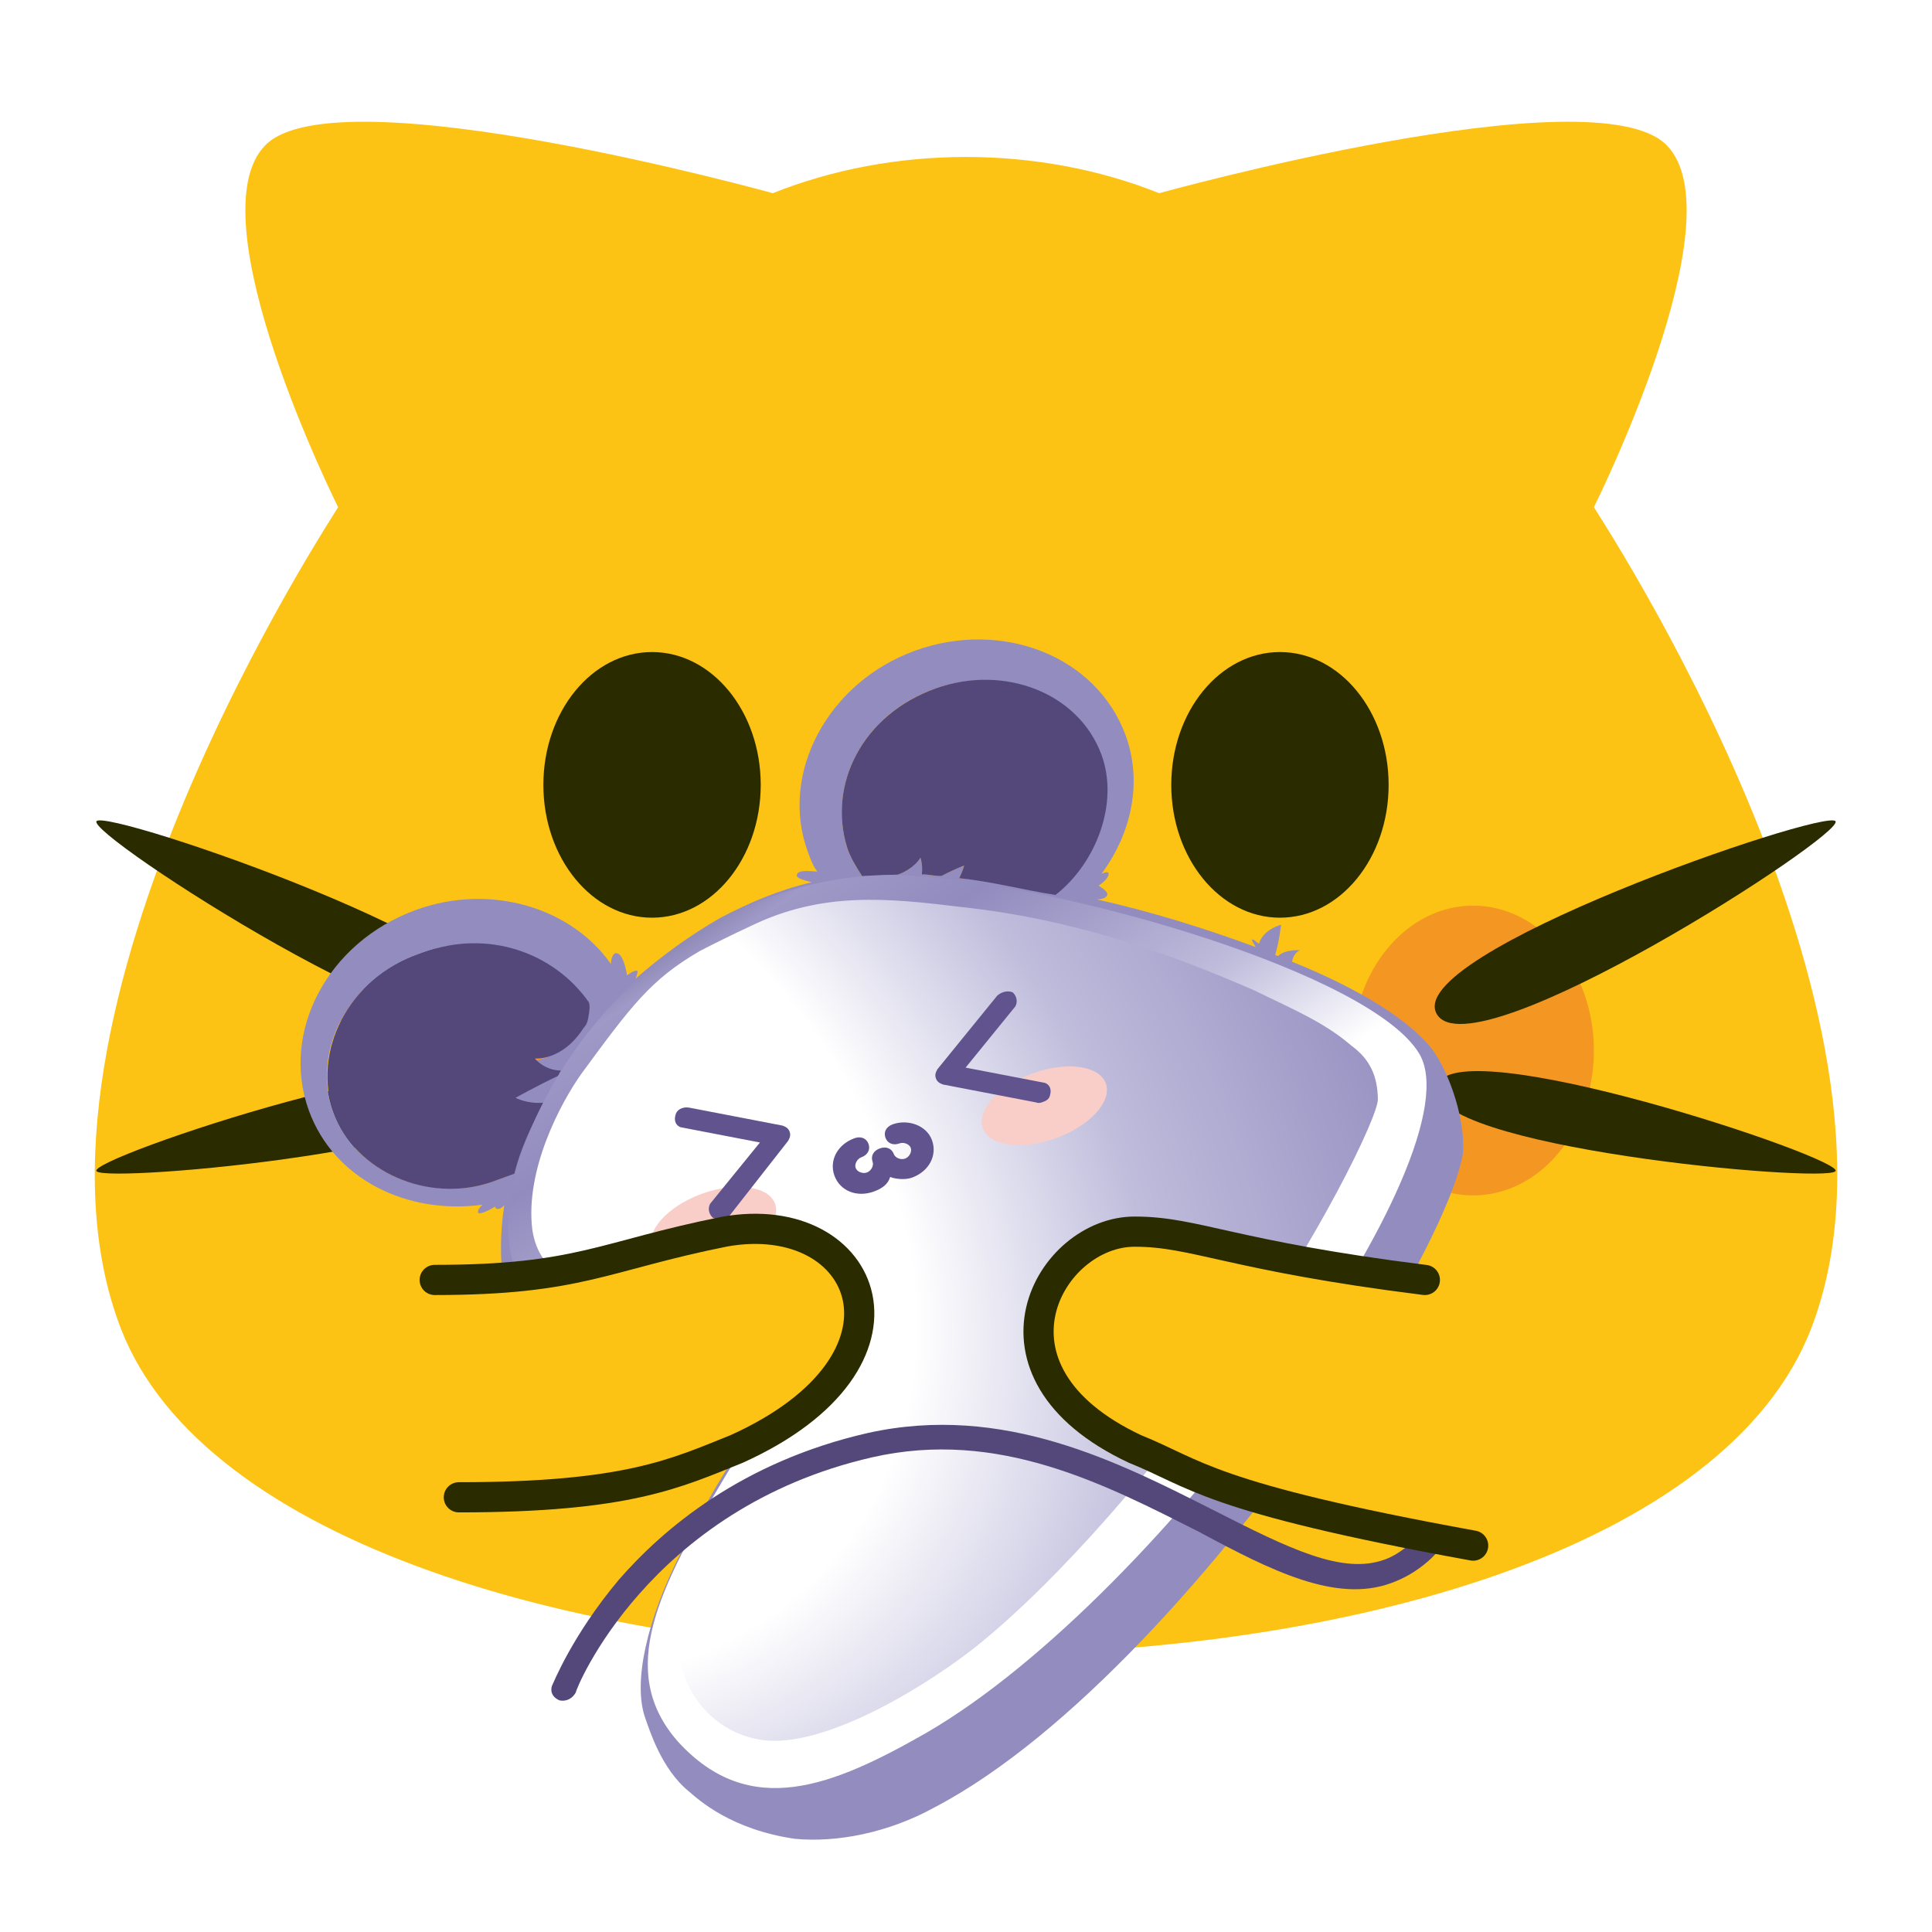 <?xml version="1.0" encoding="UTF-8" standalone="no"?>
<!-- Created with Inkscape (http://www.inkscape.org/) -->

<svg
   width="800.0px"
   height="800.0px"
   viewBox="0 0 800.0 800.0"
   version="1.1"
   id="SVGRoot"
   sodipodi:docname="blobcat_hug_genchu.svg"
   inkscape:version="1.2 (dc2aedaf03, 2022-05-15)"
   xmlns:inkscape="http://www.inkscape.org/namespaces/inkscape"
   xmlns:sodipodi="http://sodipodi.sourceforge.net/DTD/sodipodi-0.dtd"
   xmlns:xlink="http://www.w3.org/1999/xlink"
   xmlns="http://www.w3.org/2000/svg"
   xmlns:svg="http://www.w3.org/2000/svg"
   xmlns:rdf="http://www.w3.org/1999/02/22-rdf-syntax-ns#"
   xmlns:cc="http://creativecommons.org/ns#"
   xmlns:dc="http://purl.org/dc/elements/1.1/">
  <sodipodi:namedview
     id="namedview734"
     pagecolor="#505050"
     bordercolor="#eeeeee"
     borderopacity="1"
     inkscape:showpageshadow="0"
     inkscape:pageopacity="0"
     inkscape:pagecheckerboard="0"
     inkscape:deskcolor="#505050"
     showgrid="true"
     inkscape:current-layer="SVGRoot">
    <inkscape:grid
       type="xygrid"
       id="grid1048" />
  </sodipodi:namedview>
  <title
     id="title1016">Blobcat with Genchu in paws</title>
  <defs
     id="defs1121">
    <linearGradient
       id="light">
      <stop
         style="stop-color:#ffffff;stop-opacity:0"
         offset="0"
         id="stop17092" />
      <stop
         style="stop-color:#ffffff;stop-opacity:1"
         offset="1"
         id="stop17094" />
    </linearGradient>
    <linearGradient
       id="blush">
      <stop
         style="stop-color:#ed6c30;stop-opacity:0.5;"
         offset="0"
         id="stop4680" />
    </linearGradient>
    <linearGradient
       id="face"
       gradientTransform="matrix(0.864,0,0,1,58.827,10)">
      <stop
         style="stop-color:#2b2b00;stop-opacity:1;"
         offset="0"
         id="stop7071" />
    </linearGradient>
    <linearGradient
       id="body"
       gradientTransform="translate(-5,10)">
      <stop
         style="stop-color:#fcc314;stop-opacity:1;"
         offset="0"
         id="stop5975" />
    </linearGradient>
    <linearGradient
       xlink:href="#body"
       id="linearGradient5979"
       x1="38.738"
       y1="437.708"
       x2="761.275"
       y2="437.708"
       gradientUnits="userSpaceOnUse"
       gradientTransform="translate(0,-70)" />
    <linearGradient
       xlink:href="#face"
       id="linearGradient7075"
       x1="345.45"
       y1="91.323"
       x2="430"
       y2="91.323"
       gradientUnits="userSpaceOnUse"
       gradientTransform="matrix(0.692,0,0,1.375,17.308,201.25)" />
    <linearGradient
       xlink:href="#face"
       id="linearGradient7177"
       gradientUnits="userSpaceOnUse"
       gradientTransform="matrix(0.692,0,0,1.375,277.308,201.25)"
       x1="345.45"
       y1="91.323"
       x2="430"
       y2="91.323" />
    <linearGradient
       xlink:href="#face"
       id="linearGradient5558"
       gradientUnits="userSpaceOnUse"
       gradientTransform="matrix(-1.383,-0.35,0.384,-1.57,779.509,1276.311)"
       x1="539.43"
       y1="437.901"
       x2="660.234"
       y2="437.901" />
    <linearGradient
       xlink:href="#face"
       id="linearGradient15760"
       gradientUnits="userSpaceOnUse"
       gradientTransform="matrix(-1.383,-0.35,0.384,-1.57,1239.628,1276.311)"
       x1="539.43"
       y1="437.901"
       x2="660.234"
       y2="437.901" />
    <linearGradient
       xlink:href="#face"
       id="linearGradient15762"
       gradientUnits="userSpaceOnUse"
       gradientTransform="matrix(-1.383,-0.35,0.384,-1.57,1239.628,1276.311)"
       x1="539.43"
       y1="437.901"
       x2="660.234"
       y2="437.901" />
    <linearGradient
       xlink:href="#blush"
       id="linearGradient4684"
       x1="562.359"
       y1="515.124"
       x2="648.359"
       y2="515.124"
       gradientUnits="userSpaceOnUse"
       gradientTransform="matrix(1.163,0,0,1.062,-93.906,-112.035)" />
    <filter
       style="color-interpolation-filters:sRGB"
       id="filter5097"
       x="-0.33"
       y="-0.275"
       width="1.66"
       height="1.55">
      <feGaussianBlur
         stdDeviation="13.75"
         id="feGaussianBlur5099" />
    </filter>
    <linearGradient
       xlink:href="#blush"
       id="linearGradient5143"
       gradientUnits="userSpaceOnUse"
       gradientTransform="matrix(1.163,0,0,1.062,-513.906,-112.035)"
       x1="562.359"
       y1="515.124"
       x2="648.359"
       y2="515.124" />
    <filter
       style="color-interpolation-filters:sRGB"
       id="filter5145"
       x="-0.33"
       y="-0.275"
       width="1.66"
       height="1.55">
      <feGaussianBlur
         stdDeviation="13.75"
         id="feGaussianBlur5147" />
    </filter>
    <linearGradient
       xlink:href="#face"
       id="linearGradient5190"
       gradientUnits="userSpaceOnUse"
       gradientTransform="translate(0,-70)" />
    <linearGradient
       xlink:href="#light"
       id="linearGradient1285"
       x1="429.624"
       y1="305.573"
       x2="297.925"
       y2="197.115"
       gradientUnits="userSpaceOnUse"
       gradientTransform="matrix(0.15,0,0,0.218,220.276,275.484)" />
    <linearGradient
       xlink:href="#light"
       id="linearGradient1868"
       gradientUnits="userSpaceOnUse"
       gradientTransform="matrix(0.15,0,0,0.218,480.276,275.484)"
       x1="429.624"
       y1="305.573"
       x2="297.925"
       y2="197.115" />
    <linearGradient
       xlink:href="#light"
       id="linearGradient2712"
       gradientUnits="userSpaceOnUse"
       gradientTransform="matrix(0.075,0,0,0.112,277.687,324.923)"
       x1="429.624"
       y1="305.573"
       x2="297.925"
       y2="197.115" />
    <linearGradient
       xlink:href="#light"
       id="linearGradient2717"
       gradientUnits="userSpaceOnUse"
       gradientTransform="matrix(0.075,0,0,0.112,537.687,324.923)"
       x1="429.624"
       y1="305.573"
       x2="297.925"
       y2="197.115" />
    <linearGradient
       xlink:href="#face"
       id="linearGradient26900"
       gradientUnits="userSpaceOnUse"
       gradientTransform="matrix(-1.383,-0.35,0.384,-1.57,779.509,1276.311)"
       x1="539.43"
       y1="437.901"
       x2="660.234"
       y2="437.901" />
    <linearGradient
       inkscape:collect="always"
       xlink:href="#body"
       id="linearGradient667"
       gradientTransform="matrix(-1.209,0,0,0.827,785,0)"
       x1="140.65"
       y1="682.9"
       x2="297.779"
       y2="682.9"
       gradientUnits="userSpaceOnUse" />
    <linearGradient
       inkscape:collect="always"
       xlink:href="#face"
       id="linearGradient669"
       gradientTransform="matrix(-1.209,0,0,0.827,785,0)"
       x1="140.65"
       y1="682.9"
       x2="297.779"
       y2="682.9"
       gradientUnits="userSpaceOnUse" />
  </defs>
  <path
     style="display:inline;fill:url(#linearGradient5979);fill-opacity:1;stroke:none;stroke-width:1px;stroke-linecap:butt;stroke-linejoin:miter;stroke-opacity:1"
     d="m 750,550 c -70.049,182.128 -631.59,177.866 -700,0 -50,-130 90.647,-340.228 90,-340 0,0 -60,-120 -30,-150 30,-30 210,20 210,20 50,-20 110,-20 160,0 0,0 180,-50 210,-20 30,30 -30,150 -30,150 -0.403,0.012 140,210 90,340 z"
     id="blobcat_body"
     inkscape:label="body"
     sodipodi:insensitive="true" />
  <g
     id="layer5"
     style="display:inline"
     inkscape:label="blush"
     sodipodi:insensitive="true">
    <ellipse
       style="display:inline;mix-blend-mode:normal;fill:url(#linearGradient4684);fill-opacity:1;stroke:none;stroke-width:27.78;stroke-linecap:round;stroke-linejoin:round;stroke-miterlimit:4;stroke-dasharray:none;filter:url(#filter5097)"
       id="blush_right"
       cx="610"
       cy="435"
       rx="50"
       ry="60"
       inkscape:label="right" />
    <ellipse
       style="display:inline;mix-blend-mode:normal;fill:url(#linearGradient5143);fill-opacity:1;stroke:none;stroke-width:27.78;stroke-linecap:round;stroke-linejoin:round;stroke-miterlimit:4;stroke-dasharray:none;filter:url(#filter5145)"
       id="blush_left"
       cx="190"
       cy="435"
       rx="50"
       ry="60"
       inkscape:label="left" />
  </g>
  <path
     style="fill:none;stroke:url(#linearGradient5190);stroke-width:25;stroke-linecap:round;stroke-linejoin:round;stroke-miterlimit:4;stroke-dasharray:none;stroke-opacity:1"
     d="m 320,450 40,50 40,-50 40,50 40,-50"
     id="mouth"
     inkscape:label="mouth"
     sodipodi:insensitive="true" />
  <g
     id="whiskers"
     style="display:inline"
     inkscape:label="whiskers"
     sodipodi:insensitive="true">
    <path
       style="fill:url(#linearGradient15760);fill-opacity:1;stroke:none;stroke-width:1.518px;stroke-linecap:butt;stroke-linejoin:miter;stroke-opacity:1"
       d="m 760,485 c 5,-5 -160,-60 -165,-35 -5,25 160,40 165,35 z"
       id="whiskers_bottom_right"
       inkscape:label="whiskers bottom right" />
    <path
       style="fill:url(#linearGradient15762);fill-opacity:1;stroke:none;stroke-width:1.518px;stroke-linecap:butt;stroke-linejoin:miter;stroke-opacity:1"
       d="m 760,340 c -5,-5 -180,55 -165,80 15,25 170,-75 165,-80 z"
       id="whiskers_top_right"
       inkscape:label="whiskers top right" />
    <path
       style="fill:url(#linearGradient5558);fill-opacity:1;stroke:none;stroke-width:1.518px;stroke-linecap:butt;stroke-linejoin:miter;stroke-opacity:1"
       d="m 40,485 c -5,-5 160,-60 165,-35 5,25 -160,40 -165,35 z"
       id="whiskers_bottom_left"
       inkscape:label="whiskers bottom left" />
    <path
       style="fill:url(#linearGradient26900);fill-opacity:1;stroke:none;stroke-width:1.518px;stroke-linecap:butt;stroke-linejoin:miter;stroke-opacity:1"
       d="m 40,340 c 5,-5 180,55 165,80 -15,25 -170,-75 -165,-80 z"
       id="whiskers_top_left"
       inkscape:label="whiskers top left" />
  </g>
  <g
     id="eyes"
     style="display:inline"
     inkscape:label="eyes"
     sodipodi:insensitive="true">
    <ellipse
       style="display:inline;fill:url(#linearGradient7177);fill-opacity:1;stroke:none;stroke-width:29.27;stroke-linecap:round;stroke-linejoin:round"
       id="eye_right"
       cx="530"
       cy="325"
       rx="45"
       ry="55"
       inkscape:label="eye right" />
    <ellipse
       style="fill:url(#linearGradient7075);fill-opacity:1;stroke:none;stroke-width:29.27;stroke-linecap:round;stroke-linejoin:round"
       id="eye_left"
       cx="270"
       cy="325"
       rx="45"
       ry="55"
       inkscape:label="eye left" />
    <g
       id="eyes_reflection"
       style="display:none"
       inkscape:label="reflection">
      <ellipse
         style="opacity:1;fill:url(#linearGradient2717);fill-opacity:1;stroke:#ffffff;stroke-width:2.29;stroke-linecap:round;stroke-linejoin:round;stroke-opacity:0"
         id="eye_reflection_right_small"
         cy="344"
         cx="557.5"
         rx="6.355"
         ry="7.855"
         inkscape:label="right small" />
      <ellipse
         style="opacity:1;fill:url(#linearGradient1868);fill-opacity:1;stroke:#ffffff;stroke-width:4.517;stroke-linecap:round;stroke-linejoin:round;stroke-opacity:0"
         id="eye_reflection_right_big"
         cy="312.5"
         cx="520"
         rx="12.742"
         ry="15.242"
         inkscape:label="right big" />
      <ellipse
         style="opacity:1;fill:url(#linearGradient2712);fill-opacity:1;stroke:#ffffff;stroke-width:2.29;stroke-linecap:round;stroke-linejoin:round;stroke-opacity:0"
         id="eye_reflection_left_small"
         cy="344"
         cx="297.5"
         rx="6.355"
         ry="7.855"
         inkscape:label="left small" />
      <ellipse
         style="opacity:1;fill:url(#linearGradient1285);fill-opacity:1;stroke:#ffffff;stroke-width:4.517;stroke-linecap:round;stroke-linejoin:round;stroke-opacity:0"
         id="eye_reflection_left_big"
         cy="312.5"
         cx="260"
         rx="12.742"
         ry="15.242"
         inkscape:label="left big" />
    </g>
  </g>
  <style
     type="text/css"
     id="style2">
	.st0{fill-rule:evenodd;clip-rule:evenodd;fill:#534779;}
	.st1{fill:#938CBF;}
	.st2{fill:#54487A;}
	.st3{fill-rule:evenodd;clip-rule:evenodd;fill:url(#path2975_1_);}
	.st4{fill-rule:evenodd;clip-rule:evenodd;fill:url(#path2977_1_);}
	.st5{fill:#61538D;}
	.st6{fill-rule:evenodd;clip-rule:evenodd;fill:#F9CEC8;}
	.st7{fill:#534779;}
</style>
  <g
     id="genchu"
     transform="matrix(8.78,-3.196,2.868,7.88,-65.904,405.466)"
     style="display:inline"
     inkscape:label="genchu">
    <path
       class="st1"
       d="m 65.2,30.1 c -0.5,-1.7 -2.1,-4 -4.5,-6.4 0.2,-0.4 0.5,-0.4 0.5,-0.4 0,0 -0.6,-0.3 -1,-0.1 l -0.1,-0.1 c 0.4,-0.6 0.7,-1.3 0.7,-1.3 0,0 -0.8,-0.1 -1.2,0.5 -0.1,-0.1 -0.1,-0.2 -0.2,-0.3 -0.1,0 0,0.2 0,0.4 -1.8,-1.7 -3.8,-3.4 -5.9,-4.9 0.2,0.1 0.4,0.1 0.5,0 0.1,-0.1 0,-0.3 -0.2,-0.6 0.4,-0.1 0.6,-0.3 0.6,-0.4 0,-0.1 -0.1,-0.1 -0.3,-0.1 1.9,-1.4 3.1,-3.6 3.1,-6 0,-4.2 -3.4,-7.5 -7.5,-7.5 -4.1,0 -7.5,3.4 -7.5,7.5 0,0.4 0,0.8 0.1,1.1 -0.4,-0.2 -0.8,-0.4 -0.9,-0.2 -0.1,0.1 0.1,0.3 0.5,0.6 -1.5,-0.2 -2.9,-0.1 -4.3,0.1 -1.6,0.3 -3.1,0.8 -4.5,1.4 0.1,-0.1 0.2,-0.3 0.2,-0.3 0,-0.1 -0.2,-0.1 -0.5,0 C 32.9,12.5 32.9,12 32.7,11.9 32.6,11.8 32.4,12 32.3,12.3 31.5,9 28.5,6.5 25,6.5 c -4.2,0 -7.5,3.4 -7.5,7.5 0,3.6 2.5,6.5 5.8,7.3 -0.2,0.1 -0.3,0.2 -0.3,0.3 0,0.1 0.4,0.1 0.8,0 v 0.1 c 0.1,0.1 0.2,0.1 0.4,0 -0.6,1.2 -1,2.5 -1.2,3.5 -0.2,2.3 1,4 1.7,4.8 0.3,0.3 0.6,0.6 1,0.9 0.1,0.5 -0.1,0.9 -0.1,0.9 0,0 0.5,0 0.7,-0.4 v 0 c -0.4,0.7 0.1,1.3 0,1.7 0.3,-0.2 1,-0.4 1.1,-1 l 0.2,0.1 c 1.8,1.2 3.5,1.8 5.1,2.7 -3.4,2.9 -5,4.3 -6.5,6 -2.3,2.4 -3.9,5.1 -3.9,7 v 0 c 0,0.6 -0.1,2.6 0.7,4.1 0.3,0.6 1.2,2.5 3.7,4 1.7,0.9 4,1.3 6.3,0.9 6.7,-1 15.6,-6.4 22.3,-11.7 l 0.2,1 c 0,0 0.6,-0.6 0.5,-1.3 0.1,0 0.2,0.2 0.3,0.2 0,-0.1 -0.1,-0.3 -0.2,-0.4 l 0.2,-0.2 0.2,0.4 c 0,0 0.3,-0.4 0.3,-0.8 l 0.1,-0.1 1,1.2 c 0,0 0.2,-0.8 -0.3,-1.4 h 0.3 c 0,-0.1 -0.4,-0.2 -0.5,-0.3 3.9,-3.3 6.7,-6.4 7.5,-8 0.6,-1.4 0.7,-3.9 0.3,-5.4 z M 18.5,14.5 c -0.01,-3.3 2.7,-5.9 5.9,-5.9 v 0 h 0.2 c 3,0 5.4,2.2 5.9,5.1 0,0.2 -0.1,0.4 -0.2,0.6 -0.1,0.2 -0.2,0.3 -0.4,0.5 -1.4,1.2 -2.5,0.6 -2.5,0.6 0,0 0.2,0.8 0.9,1 l -0.2,0.2 C 27,16.7 26,16.9 26,16.9 c 0,0 0.4,0.5 1.1,0.7 -0.9,0.9 -1.7,1.9 -2.3,2.8 H 24.3 L 23.699,20.385 C 20.899,20.085 18.509,17.584 18.5,14.5 Z M 49.9,5 c 3.3,0 5.9,2.7 5.9,5.9 0,2.2 -1.2,4.2 -3.1,5.2 -0.4,-0.3 -0.7,-0.4 -0.8,-0.4 -0.2,0 -0.7,0.1 -0.8,0.3 -1,-0.7 -2,-1.3 -3,-1.8 0.3,-0.3 0.4,-0.5 0.4,-0.5 0,0 -0.5,0 -1.1,0.1 -0.3,-0.1 -0.5,-0.3 -0.8,-0.4 0.2,-0.4 0.2,-0.8 0.2,-0.8 0,0 -0.4,0.4 -1.2,0.4 -0.5,-0.2 -1,-0.4 -1.5,-0.5 C 44,12 43.9,11.5 43.9,11 44,7.6 46.6,5 49.9,5 Z"
       id="path20" />
    <path
       class="st2"
       d="m 46.8,12.6 c 0,0 2.02e-4,0.376 -0.198,0.8 0.3,0.1 0.498,0.3 0.798,0.4 0.647,-0.099 1.1,-0.1 1.1,-0.1 0,0 -0.094,0.186 -0.4,0.5 1.3,0.7 2.461,1.607 3.761,2.407 2.2,-0.8 4.039,-3.207 4.039,-5.707 0,-3.3 -2.7,-5.878 -5.9,-5.9 -3.458,-0.024 -5.965,2.645 -6.097,5.906 -0.02,0.508 0.092,1.068 0.192,1.568 0.5,0.2 1.005,0.327 1.505,0.527 C 46.4,13 46.8,12.6 46.8,12.6 Z"
       id="path22" />
    <path
       class="st2"
       d="m 24.7,8.6 h -0.2 v 0 C 21.129,8.505 18.507,11.35 18.503,14.539 18.499,17.636 21.074,20.328 24,20.4 h 0.6 0.5 c 0.6,-1 1.4,-1.9 2.3,-2.8 -0.7,-0.2 -1.1,-0.7 -1.1,-0.7 0,0 1.1,-0.2 2.1,-0.3 l 0.2,-0.2 c -0.7,-0.3 -0.9,-1 -0.9,-1 0,0 1.1,0.6 2.5,-0.6 0.2,-0.1 0.3,-0.3 0.4,-0.5 0.1,-0.2 0.2,-0.4 0.2,-0.6 -0.7,-2.9 -3.1,-5.1 -6.1,-5.1 z"
       id="path24" />
    <g
       id="mid_1_">
      <linearGradient
         id="path2975_1_"
         gradientUnits="userSpaceOnUse"
         x1="-317.953"
         y1="328.224"
         x2="-317.836"
         y2="328.224"
         gradientTransform="matrix(-73.328,-328.785,-328.785,73.328,84645.555,-128559.96)">
        <stop
           offset="0"
           style="stop-color:#FFFFFF"
           id="stop26" />
        <stop
           offset="0.34"
           style="stop-color:#FFFFFF"
           id="stop28" />
        <stop
           offset="0.51"
           style="stop-color:#BEBBDB"
           id="stop30" />
        <stop
           offset="0.75"
           style="stop-color:#928BBE"
           id="stop32" />
        <stop
           offset="0.87"
           style="stop-color:#9F99C7"
           id="stop34" />
        <stop
           offset="1"
           style="stop-color:#524C76"
           id="stop36" />
      </linearGradient>
      <path
         id="path2975"
         class="st3"
         d="m 34.9,33.1 c -2.2,1.9 -3.7,3.2 -5.6,4.9 -4.5,4.1 -7.5,7.2 -6,11.5 1.8,4.9 5.8,4.7 10.5,3.8 12,-2.4 31.8,-17.6 30.8,-23.2 -0.8,-4.5 -11.9,-13.6 -18.4,-16.8 -2,-1 -4.4,-1.5 -6.8,-1.4 -9,0.4 -16,8.6 -15.7,13.1 0.4,4.3 11.3,8 11.2,8.1 z"
         style="fill:url(#path2975_1_)" />
    </g>
    <radialGradient
       id="path2977_1_"
       cx="-317.703"
       cy="328.099"
       r="0.117"
       gradientTransform="matrix(-8.946,567.64,484.123,7.622,-161659.58,177863.45)"
       gradientUnits="userSpaceOnUse">
      <stop
         offset="0"
         style="stop-color:#FFFFFF"
         id="stop41" />
      <stop
         offset="0.34"
         style="stop-color:#FFFFFF"
         id="stop43" />
      <stop
         offset="0.51"
         style="stop-color:#BEBBDB"
         id="stop45" />
      <stop
         offset="0.75"
         style="stop-color:#928BBE"
         id="stop47" />
      <stop
         offset="0.87"
         style="stop-color:#9F99C7"
         id="stop49" />
      <stop
         offset="1"
         style="stop-color:#524C76"
         id="stop51" />
    </radialGradient>
    <path
       id="path2977"
       class="st4"
       d="m 38.7,12.9 c -1,0.1 -1.8,0.2 -2.5,0.3 -2.5,0.5 -3.7,1.4 -6.8,3.7 -1.3,1 -3.8,3.5 -4.4,6.4 -0.2,1.1 0,2.1 0.8,2.8 2.6,2.2 6.9,3.9 10.4,5.6 1,0.5 0.3,1.4 -1.3,2.8 -4.2,3.6 -9.9,8.1 -10.3,11.5 -0.2,1.6 0.4,3.8 2.3,4.9 2.3,1.3 7,0.4 10.1,-0.7 4.6,-1.7 10.6,-5.5 15.4,-9.2 5,-3.8 9.6,-8.7 9.8,-9.5 0.3,-1 0.3,-1.9 -0.3,-2.9 -0.8,-1.6 -2,-2.8 -3.2,-4.2 -3.3,-3.5 -6.7,-6.5 -10.9,-8.8 -3,-1.7 -5.6,-3.1 -9.1,-2.7 z"
       style="fill:url(#path2977_1_)" />
    <path
       class="st5"
       d="m 41.6,24.5 c -0.3,0 -0.5,0.2 -0.5,0.5 0,0.3 0.2,0.5 0.5,0.5 0.2,0 0.4,0.2 0.4,0.4 0,0.2 -0.2,0.4 -0.4,0.4 -0.2,0 -0.4,-0.2 -0.4,-0.4 0,-0.3 -0.2,-0.5 -0.5,-0.5 -0.3,0 -0.5,0.2 -0.5,0.5 0,0.2 -0.2,0.4 -0.4,0.4 -0.2,0 -0.4,-0.2 -0.4,-0.4 0,-0.2 0.2,-0.4 0.4,-0.4 0.3,0 0.5,-0.2 0.5,-0.5 0,-0.3 -0.2,-0.5 -0.5,-0.5 -0.8,0 -1.4,0.6 -1.4,1.4 0,0.8 0.6,1.4 1.4,1.4 0.4,0 0.7,-0.1 0.9,-0.4 0.2,0.2 0.6,0.4 0.9,0.4 0.8,0 1.4,-0.6 1.4,-1.4 0,-0.8 -0.7,-1.4 -1.4,-1.4 z"
       id="path55" />
    <path
       class="st2"
       d="m 55.4,54.2 c -2.6,0 -4.8,-2.6 -7.2,-5.6 -3.2,-3.8 -6.8,-8.2 -12.5,-9 -10.1,-1.4 -15.9,5.8 -15.9,5.9 -0.2,0.2 -0.5,0.3 -0.8,0.1 -0.2,-0.2 -0.3,-0.5 -0.1,-0.8 0.1,-0.1 1.6,-2 4.4,-3.8 2.6,-1.6 6.9,-3.4 12.6,-2.6 6.1,0.9 10,5.6 13.2,9.4 2.6,3.1 4.4,5.2 6.4,5.2 0.4,0 0.8,-0.1 1.3,-0.3 0.5,-0.2 0.9,-0.6 1,-1.2 0.6,-2 -1.1,-5.7 -2.3,-7.5 -0.2,-0.3 -0.1,-0.6 0.2,-0.8 0.3,-0.2 0.6,-0.1 0.8,0.2 1.2,1.8 3.2,5.9 2.5,8.5 -0.3,0.9 -0.8,1.5 -1.7,1.9 -0.7,0.3 -1.3,0.4 -1.9,0.4 z"
       id="path57"
       style="display:none" />
    <ellipse
       class="st6"
       cx="32.6"
       cy="26.2"
       rx="2.9"
       ry="1.7"
       id="ellipse59" />
    <ellipse
       class="st6"
       cx="48.2"
       cy="26.2"
       rx="2.9"
       ry="1.7"
       id="ellipse61" />
    <g
       id="g67">
      <path
         class="st5"
         d="m 33.1,26 c -0.2,0 -0.3,-0.1 -0.4,-0.2 -0.1,-0.2 -0.1,-0.5 0.1,-0.7 l 3,-2 -3,-2 c -0.2,-0.1 -0.3,-0.4 -0.1,-0.7 0.1,-0.2 0.4,-0.3 0.7,-0.1 l 3.6,2.4 c 0.1,0.1 0.2,0.2 0.2,0.4 0,0.2 -0.1,0.3 -0.2,0.4 L 33.4,26 c -0.1,0 -0.2,0 -0.3,0 z"
         id="path63" />
      <path
         class="st5"
         d="m 48.2,26 c -0.1,0 -0.2,0 -0.3,-0.1 l -3.6,-2.4 c -0.1,-0.1 -0.2,-0.2 -0.2,-0.4 0,-0.2 0.1,-0.3 0.2,-0.4 l 3.6,-2.4 c 0.2,-0.1 0.5,-0.1 0.7,0.1 0.1,0.2 0.1,0.5 -0.1,0.7 l -3,2 3,2 c 0.2,0.1 0.3,0.4 0.1,0.7 C 48.5,26 48.3,26 48.2,26 Z"
         id="path65" />
    </g>
  </g>
  <path
     class="st2"
     d="m 575.982,655.542 c -22.829,8.309 -49.603,-5.15 -79.28,-21.121 -38.996,-19.719 -83.225,-42.889 -135.568,-30.977 -92.696,21.244 -122.97,96.519 -122.684,97.307 -1.182,2.215 -3.53,3.962 -6.737,3.345 -2.33,-0.937 -4.068,-2.981 -3.173,-5.985 0.591,-1.108 8.312,-20.874 27.734,-44.007 18.239,-20.918 50.832,-48.844 103.174,-60.756 56.141,-12.402 103.865,12.173 142.861,31.892 31.72,16.12 53.548,26.917 71.109,20.526 3.512,-1.278 6.737,-3.345 10.554,-6.519 3.816,-3.174 6.181,-7.604 5.338,-12.652 -0.468,-17.678 -26.007,-41.403 -41.706,-51.753 -2.617,-1.725 -2.599,-4.409 -0.539,-6.944 2.06,-2.535 4.981,-2.706 7.598,-0.981 15.699,10.35 45.02,36.268 46.331,58.994 -0.053,8.051 -2.722,14.377 -9.477,20.406 -5.286,4.601 -10.267,7.307 -15.535,9.224 z"
     id="genchu_tail"
     style="display:inline;fill:#54487a;stroke-width:8.852"
     inkscape:label="genchu tail" />
  <g
     id="hands"
     transform="translate(0,-70)">
    <path
       style="display:inline;fill:url(#linearGradient667);stroke:url(#linearGradient669);stroke-width:12.5;stroke-linecap:round;stroke-linejoin:round;stroke-miterlimit:4;stroke-dasharray:none;stroke-opacity:1;paint-order:normal"
       d="m 610,710 c -110,-20 -115,-30 -140,-40 -68.741,-32.24 -35.248,-90.277 0,-90 25,0 40,10 120,20"
       id="path665"
       inkscape:label="right hand"
       sodipodi:nodetypes="cccc" />
    <path
       style="display:inline;fill:url(#body);stroke:url(#face);stroke-width:12.5;stroke-linecap:round;stroke-linejoin:round;stroke-miterlimit:4;stroke-dasharray:none;stroke-opacity:1;paint-order:normal"
       d="m 190,690 c 70,0 90,-10 115,-20 81.07,-36.591 54.275,-100.572 -5,-90 -50,10 -60,20 -120,20"
       id="left_hand"
       inkscape:label="left hand"
       sodipodi:nodetypes="cccc" />
  </g>
</svg>

